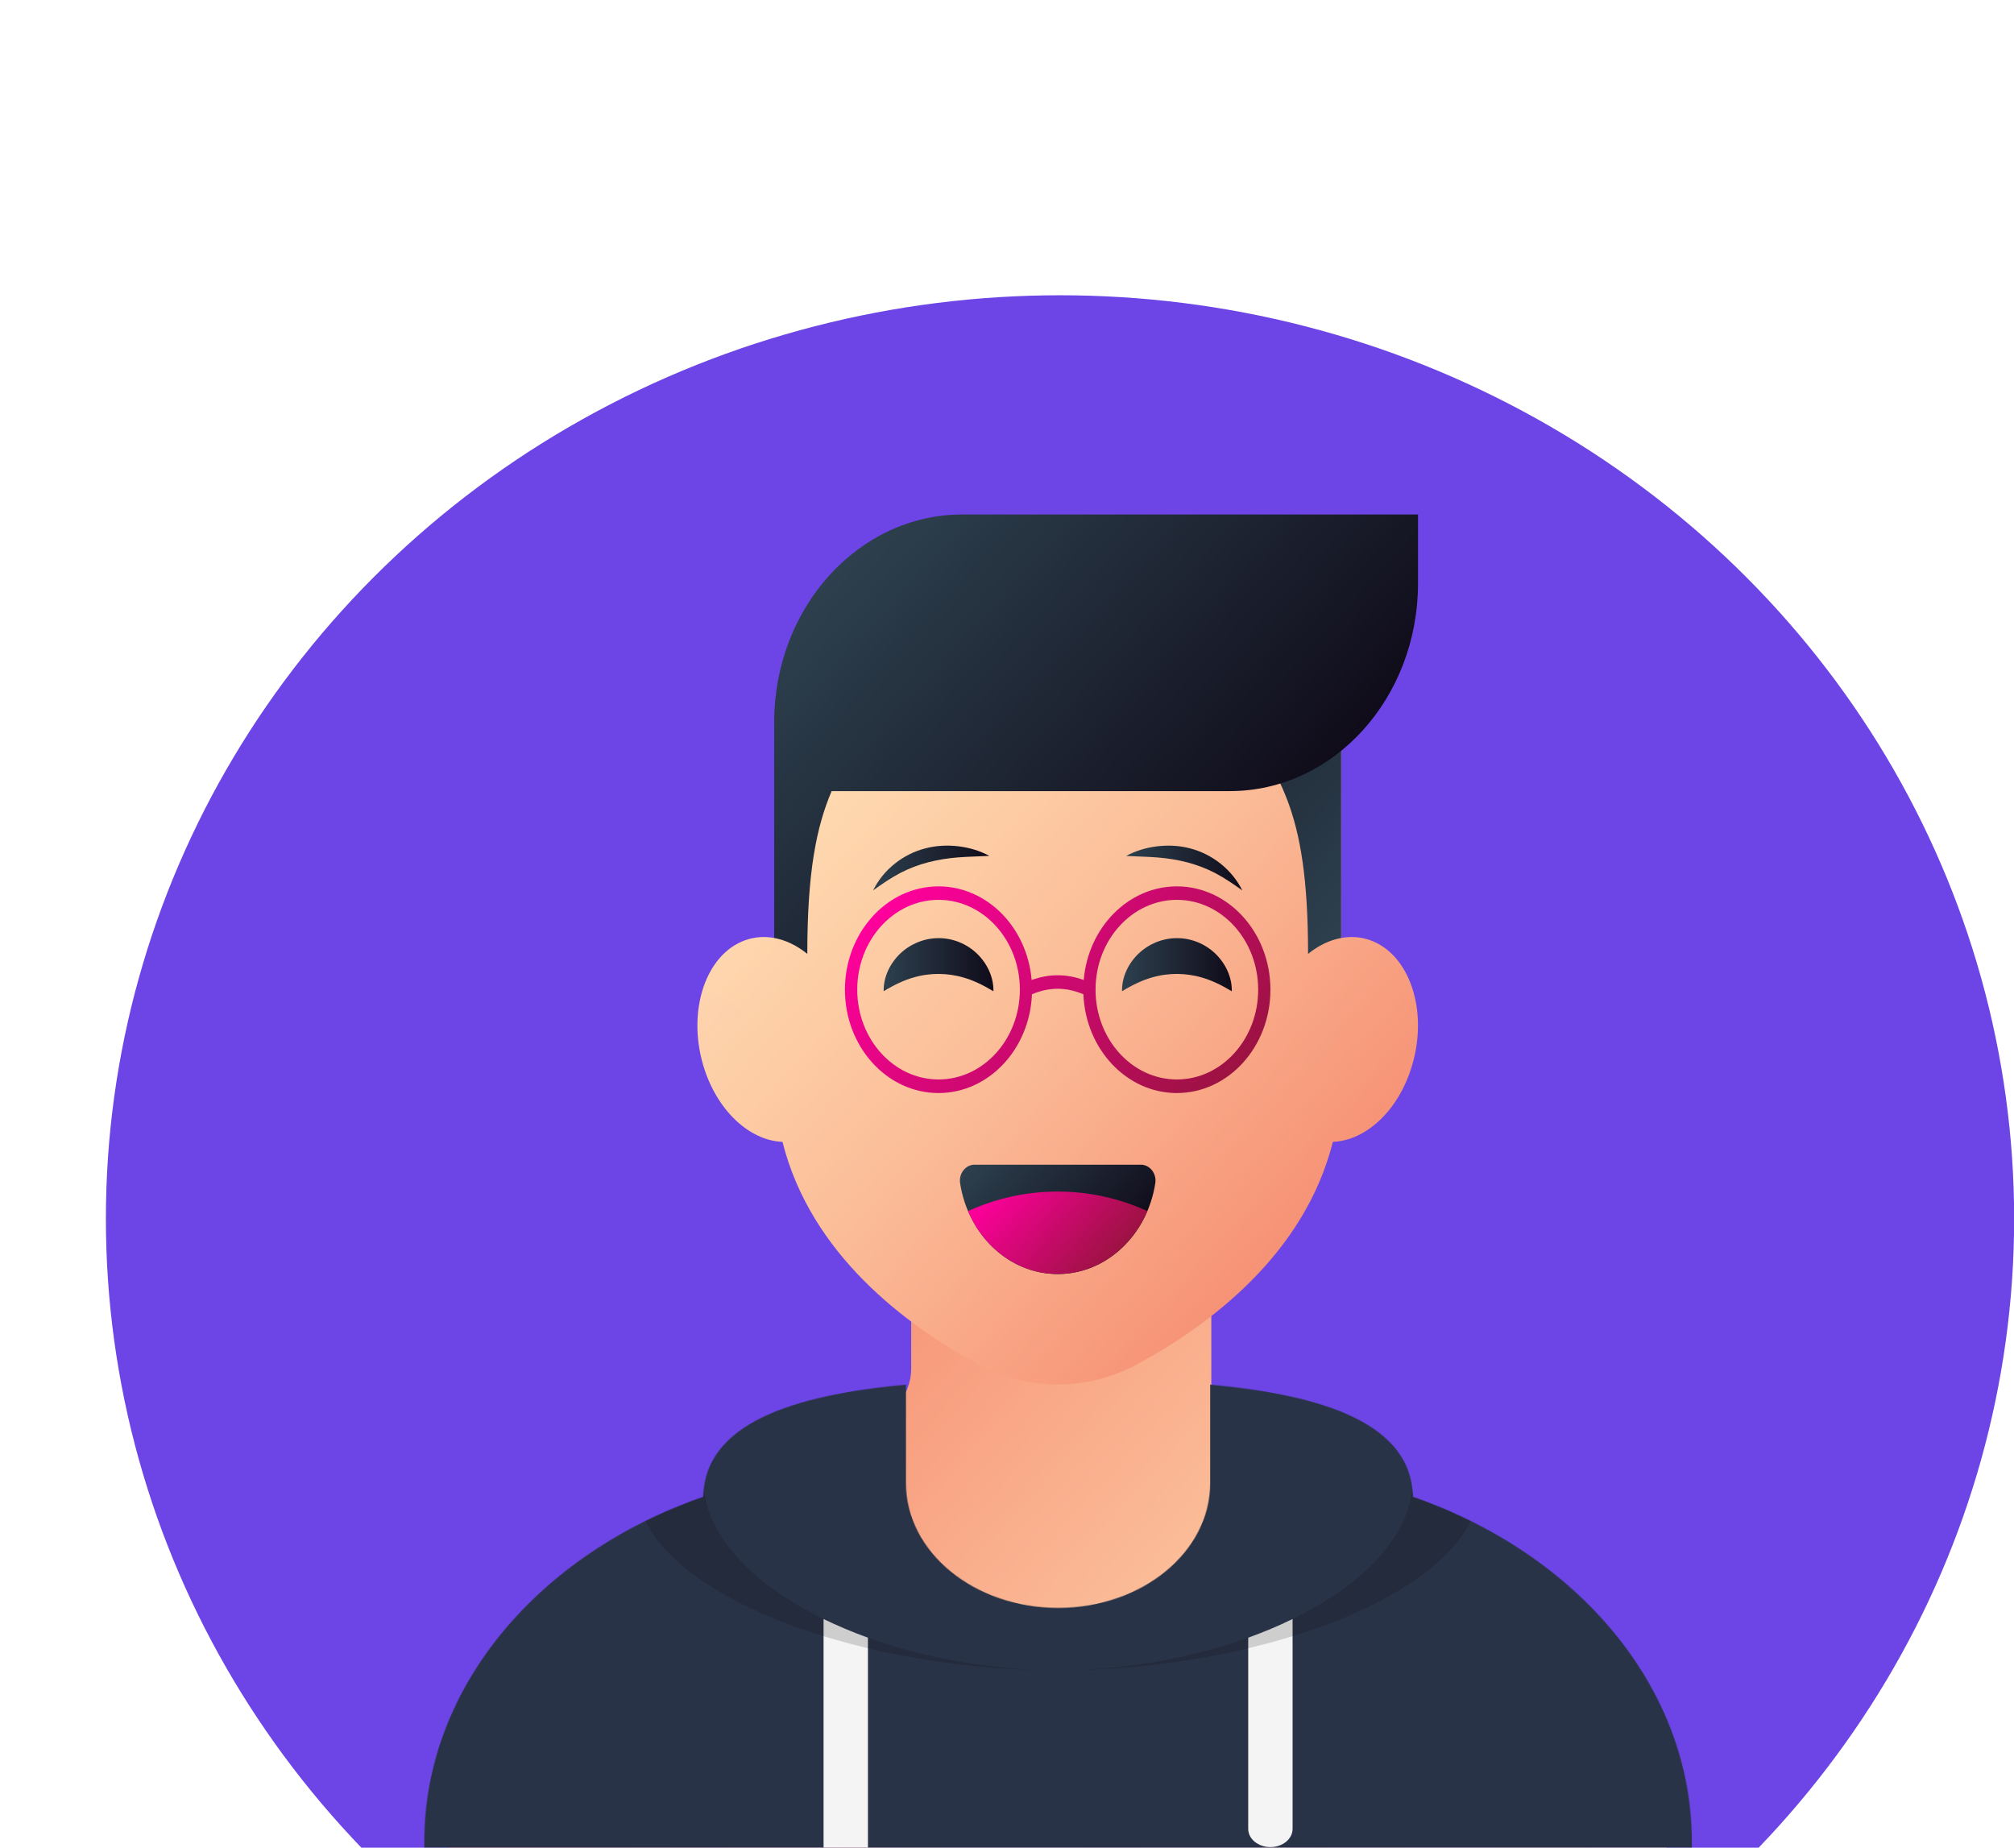 <svg width="2701" height="2478" viewBox="0 0 2701 2478" fill="none" xmlns="http://www.w3.org/2000/svg">
<g clip-path="url(#clip0)">
<ellipse cx="1421.6" cy="1634.5" rx="1279.6" ry="1238.5" fill="#6D45E6"/>
<path d="M2148.93 2209.24C2068.99 2066.52 1624.5 2059.59 1624.5 1912.83C1624.5 1850.31 1624.5 1641.19 1624.5 1641.19H1418.5L1222 1564C1222 1564 1222 1773.13 1222 1835.65C1222 1982.41 768.007 2066.52 688.07 2209.24C643.66 2288.49 602 2478 602 2478H1418.5H2235C2235 2478 2193.34 2288.49 2148.93 2209.24Z" fill="url(#paint0_linear)"/>
<path d="M1837.5 1260.93C1824.81 1256.41 1811.63 1255.64 1798.66 1257.97V1001.66C1798.66 829.599 1628.42 704.949 1418.5 704.949C1208.51 704.949 1038.34 829.599 1038.34 1001.66V1257.97C1025.37 1255.64 1012.26 1256.41 999.5 1260.93C946.843 1279.69 921.466 1354.44 942.896 1428.01C960.66 1488.82 1004.86 1529.69 1049.41 1531.41C1087.4 1682.68 1215.63 1777.28 1310.37 1828.9C1378.6 1866.04 1458.4 1866.04 1526.56 1828.9C1621.3 1777.28 1749.46 1682.61 1787.52 1531.41C1832.07 1529.69 1876.34 1488.9 1894.03 1428.01C1915.53 1354.44 1890.16 1279.69 1837.5 1260.93Z" fill="url(#paint1_linear)"/>
<path d="M1240.79 1137.84C1211.68 1145.31 1184.89 1165.79 1170.93 1194.13C1183.2 1185.41 1194.83 1177.31 1207.1 1170.93C1219.29 1164.54 1231.91 1159.79 1244.81 1156.44C1257.78 1153.1 1271.03 1150.99 1284.71 1149.9C1298.38 1148.81 1312.34 1148.66 1326.86 1147.88C1313.75 1140.8 1299.58 1136.67 1284.99 1134.96C1270.4 1133.32 1255.38 1133.94 1240.79 1137.84Z" fill="url(#paint2_linear)"/>
<path d="M1596.21 1137.84C1581.62 1133.94 1566.6 1133.32 1552.01 1135.03C1537.42 1136.75 1523.25 1140.95 1510.14 1147.96C1524.73 1148.74 1538.62 1148.89 1552.29 1149.98C1565.97 1151.07 1579.29 1153.18 1592.19 1156.52C1605.09 1159.95 1617.71 1164.62 1629.9 1171.01C1642.1 1177.39 1653.8 1185.41 1666.07 1194.21C1652.11 1165.79 1625.32 1145.39 1596.21 1137.84Z" fill="url(#paint3_linear)"/>
<path d="M1309.8 1278.53C1295.99 1265.45 1277.31 1258.05 1258.7 1258.2C1240.09 1258.13 1221.41 1265.6 1207.59 1278.6C1193.84 1291.61 1184.68 1310.06 1185.1 1329.37C1200.26 1320.18 1212.74 1314.57 1224.72 1311.07C1236.63 1307.57 1247.56 1306.17 1258.7 1306.17C1269.83 1306.24 1280.76 1307.64 1292.67 1311.15C1304.66 1314.65 1317.06 1320.26 1332.29 1329.44C1332.71 1310.06 1323.55 1291.53 1309.8 1278.53Z" fill="url(#paint4_linear)"/>
<path d="M1629.48 1278.53C1615.66 1265.45 1596.98 1258.05 1578.37 1258.2C1559.76 1258.13 1541.08 1265.6 1527.27 1278.6C1513.52 1291.61 1504.36 1310.06 1504.78 1329.37C1519.94 1320.18 1532.41 1314.57 1544.4 1311.07C1556.31 1307.57 1567.24 1306.17 1578.37 1306.17C1589.51 1306.24 1600.44 1307.64 1612.35 1311.15C1624.33 1314.65 1636.74 1320.26 1651.97 1329.44C1652.39 1310.06 1643.16 1291.53 1629.48 1278.53Z" fill="url(#paint5_linear)"/>
<path d="M1418.5 697.786C1628.49 697.786 1798.66 829.521 1798.66 1001.59V1257.97C1783.15 1260.77 1768 1268.17 1754.25 1279.3C1754.25 1078.51 1713.29 1040.9 1654.01 944.828C1596.56 944.828 1509.08 945.451 1418.43 946.152V697.786H1418.5Z" fill="url(#paint6_linear)"/>
<g opacity="0.1">
<path opacity="0.1" d="M990.261 1353.34C964.391 1326.64 929.78 1321.03 913.003 1340.88C896.226 1360.74 903.557 1398.5 929.498 1425.2C932.882 1428.63 936.336 1431.74 939.931 1434.47C946.275 1439.3 954.804 1432.21 951.985 1424.27C945.922 1407.14 946.98 1390.01 956.285 1379.03C963.122 1371.01 973.203 1367.59 984.34 1368.52C991.742 1369.15 995.901 1359.1 990.543 1353.5C990.332 1353.5 990.261 1353.42 990.261 1353.34Z" fill="#6D45E6"/>
<path opacity="0.1" d="M1789.7 1340.96C1772.93 1321.11 1738.31 1326.64 1712.44 1353.42C1712.37 1353.5 1712.3 1353.58 1712.23 1353.65C1706.8 1359.26 1711.03 1369.3 1718.44 1368.68C1729.57 1367.75 1739.65 1371.17 1746.49 1379.19C1755.8 1390.17 1756.78 1407.3 1750.79 1424.43C1747.97 1432.37 1756.5 1439.45 1762.85 1434.63C1766.44 1431.9 1769.96 1428.79 1773.28 1425.36C1799.08 1398.5 1806.48 1360.82 1789.7 1340.96Z" fill="#6D45E6"/>
</g>
<path d="M1306.98 1562.01C1295.07 1562.01 1285.62 1573.76 1287.6 1586.76C1298.24 1655.98 1352.8 1708.69 1418.5 1708.69C1484.2 1708.69 1538.76 1655.98 1549.4 1586.76C1551.38 1573.76 1541.93 1562.01 1530.02 1562.01H1306.98Z" fill="url(#paint7_linear)"/>
<path d="M1538.76 1624.21C1501.68 1607.4 1461.08 1598.05 1418.5 1598.05C1375.92 1598.05 1335.32 1607.4 1298.24 1624.21C1319.46 1674.12 1365.28 1708.61 1418.5 1708.61C1471.72 1708.61 1517.54 1674.04 1538.76 1624.21Z" fill="url(#paint8_linear)"/>
<path d="M1418.5 690H1290.7C1151.27 690 1038.27 814.806 1038.27 968.808V1060.99V1257.97C1053.78 1260.77 1068.93 1268.17 1082.68 1279.3C1082.68 1170.23 1094.73 1109.26 1115.32 1060.99H1649.29C1788.72 1060.99 1901.72 936.186 1901.72 782.183V690H1418.5Z" fill="url(#paint9_linear)"/>
<path d="M1578.3 1188.76C1513.1 1188.76 1459.31 1244.03 1453.39 1314.34C1430.13 1305.85 1406.73 1305.85 1383.54 1314.34C1377.61 1243.96 1323.83 1188.76 1258.63 1188.76C1189.47 1188.76 1133.15 1250.89 1133.15 1327.34C1133.15 1403.72 1189.4 1465.93 1258.63 1465.93C1325.94 1465.93 1381 1407.07 1383.96 1333.49C1407.15 1323.61 1429.78 1323.61 1452.97 1333.49C1455.86 1407.07 1510.98 1465.93 1578.3 1465.93C1647.46 1465.93 1703.78 1403.8 1703.78 1327.34C1703.78 1250.89 1647.53 1188.76 1578.3 1188.76ZM1258.7 1447.71C1198.57 1447.71 1149.65 1393.68 1149.65 1327.26C1149.65 1260.85 1198.57 1206.82 1258.7 1206.82C1318.83 1206.82 1367.75 1260.85 1367.75 1327.26C1367.75 1393.68 1318.83 1447.71 1258.7 1447.71ZM1578.3 1447.71C1518.17 1447.71 1469.25 1393.68 1469.25 1327.26C1469.25 1260.85 1518.17 1206.82 1578.3 1206.82C1638.43 1206.82 1687.35 1260.85 1687.35 1327.26C1687.35 1393.68 1638.43 1447.71 1578.3 1447.71Z" fill="url(#paint10_linear)"/>
<mask id="mask0" style="mask-type:alpha" maskUnits="userSpaceOnUse" x="569" y="1857" width="1700" height="676">
<path d="M1623.01 1857C1776.86 1871.13 1895 1909.95 1895 2010.47L1894.95 2007.45C2114.75 2083.63 2269 2262.15 2269 2470.23V2533H569V2470.23C569 2262.15 723.254 2083.63 943.055 2007.45C945.385 1909.17 1062.69 1870.98 1215 1857L1215 1989.01C1215 2081.46 1306.33 2156.39 1419 2156.39C1531.67 2156.39 1623 2081.46 1623 1989.01L1623.01 1857Z" fill="white"/>
</mask>
<g mask="url(#mask0)">
<path d="M1623.01 1857C1776.86 1871.13 1895 1909.95 1895 2010.47L1894.95 2007.45C2114.75 2083.63 2269 2262.15 2269 2470.23V2533H569V2470.23C569 2262.15 723.254 2083.63 943.055 2007.45C945.385 1909.17 1062.69 1870.98 1215 1857L1215 1989.01C1215 2081.46 1306.33 2156.39 1419 2156.39C1531.67 2156.39 1623 2081.46 1623 1989.01L1623.01 1857Z" fill="#B7C1DB"/>
<path d="M2549.41 1765.84H297.002V2533H2549.41V1765.84Z" fill="#293347"/>
<path fill-rule="evenodd" clip-rule="evenodd" d="M1164 2196.42L1164 2533H1104.5L1104.49 2171.39C1123.22 2180.52 1143.14 2188.9 1164 2196.42ZM1733.51 2171.38L1733.5 2452.8C1733.5 2466.28 1720.18 2477.21 1703.75 2477.21C1687.32 2477.21 1674 2466.28 1674 2452.8L1674.01 2196.42C1694.86 2188.89 1714.78 2180.52 1733.51 2171.38Z" fill="#F4F4F4"/>
<path fill-rule="evenodd" clip-rule="evenodd" d="M1767.81 1854.58C1895.76 1874.43 1984.25 1913.99 1984.25 1991.16C1984.25 2128.64 1703.43 2240.08 1419 2240.08C1134.57 2240.08 853.749 2128.64 853.749 1991.16C853.749 1913.99 942.239 1874.43 1070.18 1854.58C992.952 1877.94 942.999 1917.21 942.999 1982.58C942.999 2124.79 1179.48 2240.08 1419 2240.08C1658.52 2240.08 1895 2124.79 1895 1982.58C1895 1918.58 1847.11 1879.59 1772.61 1856.06L1767.81 1854.58Z" fill="black" fill-opacity="0.16"/>
</g>
</g>
<defs>
<linearGradient id="paint0_linear" x1="1866.94" y1="2884.52" x2="881.206" y2="1992.05" gradientUnits="userSpaceOnUse">
<stop stop-color="#FFDFB4"/>
<stop offset="0.205" stop-color="#FED6AD"/>
<stop offset="0.539" stop-color="#FBBE99"/>
<stop offset="0.958" stop-color="#F79679"/>
<stop offset="1" stop-color="#F69275"/>
</linearGradient>
<linearGradient id="paint1_linear" x1="1074.13" y1="864.199" x2="1831.1" y2="1549.55" gradientUnits="userSpaceOnUse">
<stop stop-color="#FFDFB4"/>
<stop offset="0.205" stop-color="#FED6AD"/>
<stop offset="0.539" stop-color="#FBBE99"/>
<stop offset="0.958" stop-color="#F79679"/>
<stop offset="1" stop-color="#F69275"/>
</linearGradient>
<linearGradient id="paint2_linear" x1="1170.95" y1="1164.14" x2="1326.89" y2="1164.14" gradientUnits="userSpaceOnUse">
<stop stop-color="#2D404E"/>
<stop offset="1" stop-color="#100C1A"/>
</linearGradient>
<linearGradient id="paint3_linear" x1="1510.11" y1="1164.14" x2="1666.05" y2="1164.14" gradientUnits="userSpaceOnUse">
<stop stop-color="#2D404E"/>
<stop offset="1" stop-color="#100C1A"/>
</linearGradient>
<linearGradient id="paint4_linear" x1="1185.09" y1="1293.79" x2="1332.25" y2="1293.79" gradientUnits="userSpaceOnUse">
<stop stop-color="#2D404E"/>
<stop offset="1" stop-color="#100C1A"/>
</linearGradient>
<linearGradient id="paint5_linear" x1="1504.75" y1="1293.79" x2="1651.91" y2="1293.79" gradientUnits="userSpaceOnUse">
<stop stop-color="#2D404E"/>
<stop offset="1" stop-color="#100C1A"/>
</linearGradient>
<linearGradient id="paint6_linear" x1="1411.28" y1="705.793" x2="1898.89" y2="1147.27" gradientUnits="userSpaceOnUse">
<stop stop-color="#100C1A"/>
<stop offset="1" stop-color="#2D404E"/>
</linearGradient>
<linearGradient id="paint7_linear" x1="1341.63" y1="1514.67" x2="1510.6" y2="1667.65" gradientUnits="userSpaceOnUse">
<stop stop-color="#2D404E"/>
<stop offset="1" stop-color="#100C1A"/>
</linearGradient>
<linearGradient id="paint8_linear" x1="1355.58" y1="1560.88" x2="1493.88" y2="1686.09" gradientUnits="userSpaceOnUse">
<stop stop-color="#FF009D"/>
<stop offset="1" stop-color="#9C1242"/>
</linearGradient>
<linearGradient id="paint9_linear" x1="1199.54" y1="675.265" x2="1696.06" y2="1124.8" gradientUnits="userSpaceOnUse">
<stop stop-color="#2D404E"/>
<stop offset="1" stop-color="#100C1A"/>
</linearGradient>
<linearGradient id="paint10_linear" x1="1249.92" y1="1141.08" x2="1620.48" y2="1476.59" gradientUnits="userSpaceOnUse">
<stop stop-color="#FF009D"/>
<stop offset="1" stop-color="#9C1242"/>
</linearGradient>
<clipPath id="clip0">
<rect width="2701" height="2478" fill="white"/>
</clipPath>
</defs>
</svg>
